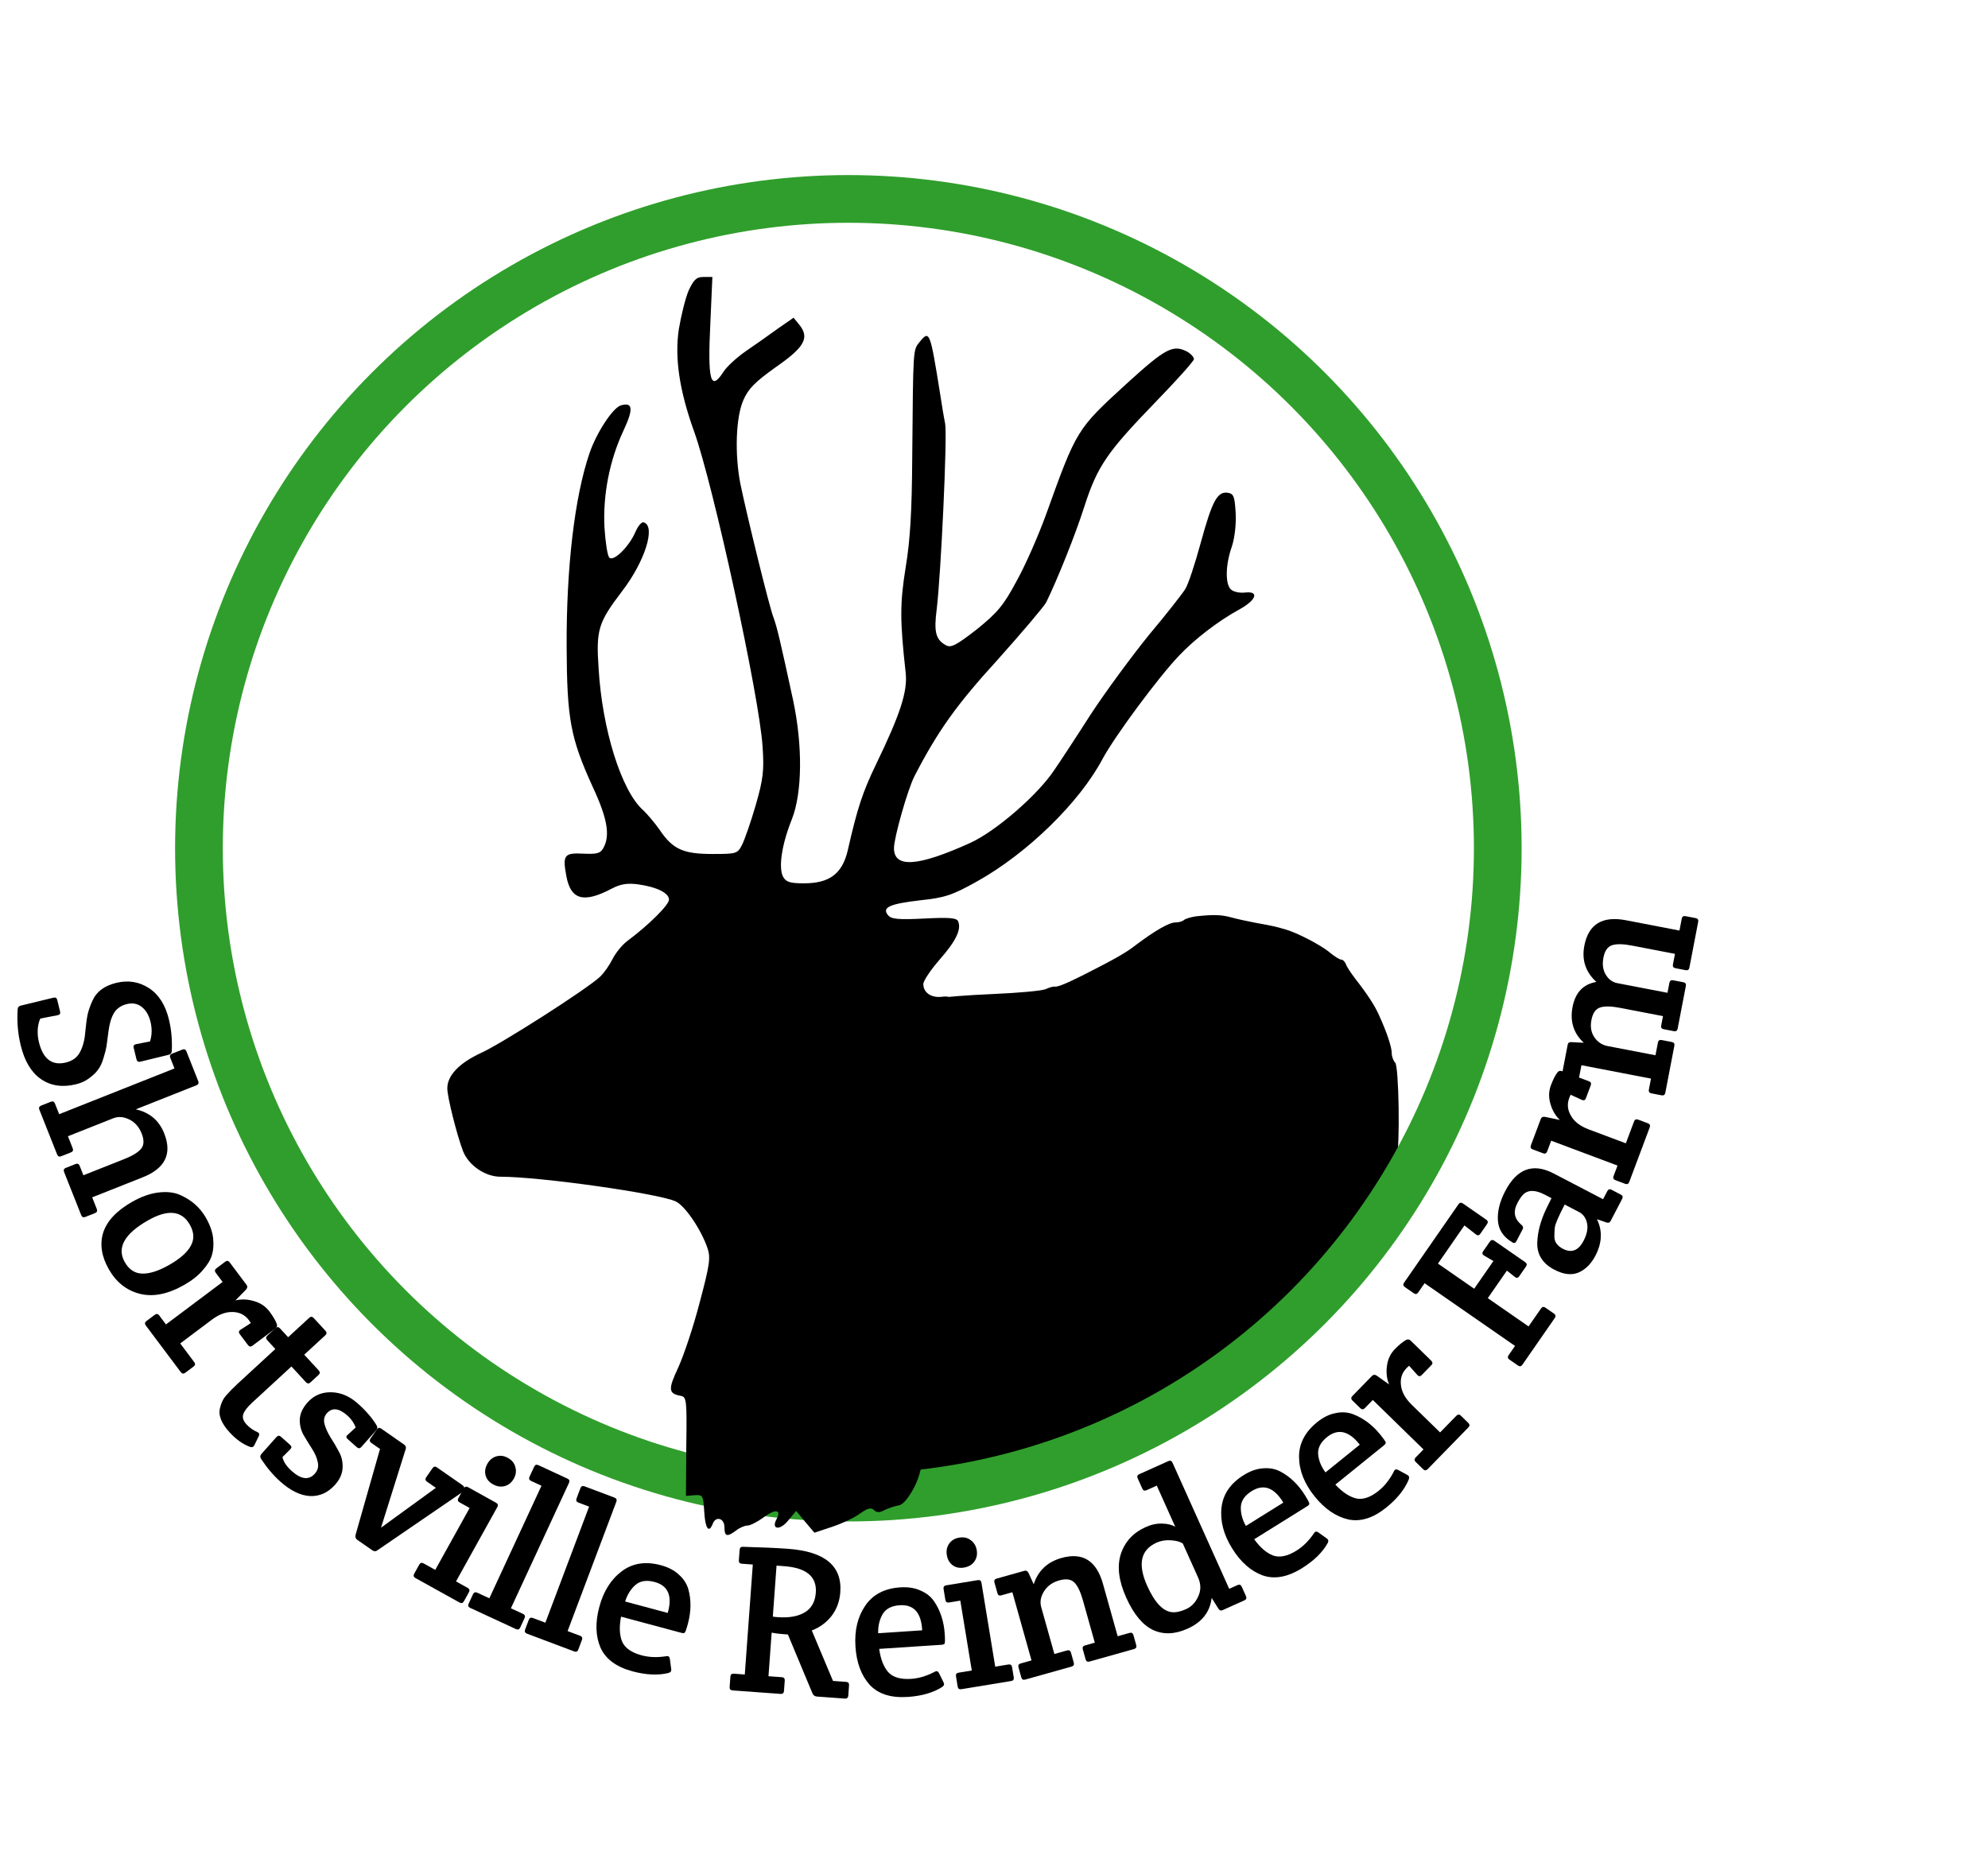 <svg xmlns="http://www.w3.org/2000/svg" version="1.0" width="750pt" height="700pt" viewBox="00 0 700 700" preserveAspectRatio="xMidYMid meet">
  <!--The background part of the reindeer -->
  <g
     transform="matrix(0.1,0,0,-0.1,-34.946,915.054)"
     fill="#000000"
     stroke="none"
     id="g971">
    <path
       d="m 4610,5693 c -19,-3 -39,-9 -44,-14 -6,-5 -20,-9 -33,-9 -23,0 -78,-32 -147,-84 -38,-30 -81,-54 -197,-113 -70,-35 -100,-47 -111,-45 -4,1 -20,-3 -35,-10 -15,-6 -104,-14 -198,-18 -93,-4 -183,-11 -198,-15 -22,-6 -33,-3 -52,15 -21,20 -25,21 -47,6 -12,-8 -45,-40 -72,-71 -44,-49 -130,-105 -161,-105 -13,0 -85,-72 -85,-85 0,-6 -27,-39 -60,-75 -62,-66 -79,-94 -100,-165 -7,-22 -18,-49 -25,-60 -6,-11 -15,-35 -18,-52 -4,-18 -15,-51 -26,-73 -11,-23 -23,-67 -26,-98 -6,-53 -15,-88 -35,-137 -5,-11 -11,-180 -15,-375 -6,-336 -5,-357 12,-372 27,-24 91,-58 111,-58 9,0 41,-11 71,-25 29,-14 72,-28 94,-32 23,-3 55,-14 72,-24 16,-9 52,-20 79,-24 47,-6 63,-12 133,-41 17,-8 37,-14 44,-14 7,0 20,-7 29,-15 15,-14 21,-13 63,10 25,14 78,32 119,40 66,12 129,31 183,54 11,5 36,16 55,24 19,8 60,27 91,41 31,14 58,26 61,26 15,0 290,138 338,170 66,44 138,88 240,147 99,57 243,183 302,263 26,36 61,81 78,100 59,68 190,258 190,276 0,3 16,24 35,47 19,22 39,54 43,71 14,52 9,353 -5,367 -7,7 -13,23 -13,36 0,22 -17,75 -47,141 -16,37 -44,80 -90,139 -16,21 -33,46 -36,56 -4,9 -11,17 -18,17 -6,0 -25,12 -42,26 -34,29 -127,77 -172,89 -35,10 -44,12 -110,24 -27,5 -68,14 -90,20 -40,11 -70,11 -135,4 z" />
  </g>
  <!-- The circle -->
  <circle
     cx="295.054"
     cy="320.054"
     r="245"
     stroke="#309e2c"
     stroke-width="18"
     fill="transparent"
     style="display:inline;fill:none" />
  <!--The text -->
  <g transform="translate(-34.946,10.054)">
    <path
       d="m 73.666,374.567 q 1.397,5.753 1.085,11.921 -0.047,1.164 -1.135,1.428 l -10.728,2.606 q -1.166,0.283 -1.449,-0.883 l -1.057,-4.353 q -0.283,-1.166 0.902,-1.372 l 5.265,-1.032 q 1.11,-3.563 0.185,-7.372 -0.925,-3.809 -3.358,-5.688 -2.336,-1.82 -5.601,-1.027 -3.265,0.793 -4.854,3.402 -1.511,2.59 -2.044,6.836 -0.533,4.246 -0.756,5.7 -0.223,1.454 -1.096,4.3 -0.854,2.924 -2.048,4.449 -1.097,1.584 -3.262,3.18 -2.146,1.674 -5.1,2.391 -7.696,1.869 -13.239,-1.971 -5.446,-3.781 -7.618,-12.721 -1.605,-6.608 -1.151,-13.551 0.047,-1.164 1.135,-1.428 l 12.361,-3.003 q 1.166,-0.283 1.449,0.883 l 1.057,4.353 q 0.283,1.166 -0.902,1.372 l -6.528,1.256 q -0.687,1.237 -0.976,3.777 -0.192,2.599 0.412,5.086 2.342,9.64 10.193,7.732 3.809,-0.925 5.363,-4.019 1.631,-3.113 1.952,-7.554 0.417,-4.382 0.918,-6.727 0.578,-2.363 1.76,-4.955 2.208,-5.147 8.971,-6.789 6.763,-1.643 12.327,1.945 5.564,3.588 7.566,11.828 z"
       id="path1076" />
    <path
       d="m 74.854,387.5 3.867,-1.534 q 1.115,-0.442 1.558,0.673 l 4.454,11.229 q 0.442,1.115 -0.673,1.558 l -22.904,9.086 q 7.824,1.716 10.744,9.078 4.572,11.526 -8.069,16.541 l -19.111,7.581 1.74,4.387 q 0.442,1.115 -0.673,1.558 l -3.644,1.445 q -1.115,0.442 -1.558,-0.673 l -6.46,-16.285 q -0.442,-1.115 0.673,-1.558 l 3.644,-1.445 q 1.115,-0.442 1.558,0.673 l 1.416,3.569 15.393,-6.106 q 4.685,-1.858 6.369,-3.904 1.685,-2.045 0.21,-5.763 -1.475,-3.718 -4.679,-5.287 -3.204,-1.569 -6.03,-0.448 l -17.103,6.785 1.799,4.536 q 0.442,1.115 -0.673,1.558 l -3.644,1.445 q -1.115,0.442 -1.558,-0.673 l -6.696,-16.88 q -0.442,-1.115 0.673,-1.558 l 3.644,-1.445 q 1.115,-0.442 1.558,0.673 l 1.593,4.016 43.502,-17.257 -1.593,-4.016 q -0.442,-1.115 0.673,-1.558 z"
       id="path1078" />
    <path
       d="m 59.698,443.463 q 5.207,-2.981 9.94,-3.571 4.733,-0.589 8.147,0.866 6.502,2.822 9.801,8.585 2.425,4.235 2.775,7.906 0.35,3.671 -0.471,6.262 -0.782,2.66 -3.409,5.639 -2.587,3.049 -6.961,5.553 -9.303,5.327 -16.866,3.388 -7.454,-1.909 -11.627,-9.198 -4.174,-7.29 -2.145,-13.89 2.138,-6.571 10.816,-11.54 z m -2.66,22.725 q 2.385,4.166 6.513,4.291 4.237,0.155 10.347,-3.343 6.109,-3.498 8.051,-7.191 2.051,-3.663 -0.414,-7.968 -4.571,-7.984 -15.818,-1.544 -13.33,7.632 -8.679,15.755 z"
       id="path1080" />
    <path
       d="m 98.764,480.603 q 3.376,-0.832 6.992,0.255 3.68,1.04 5.84,3.92 2.16,2.88 2.8,4.8 0.32,0.96 -0.576,1.632 l -8.639,6.481 q -0.96,0.72 -1.68,-0.24 l -3.12,-4.16 q -0.72,-0.96 0.288,-1.616 l 3.904,-2.528 q -0.176,-0.368 -0.752,-1.136 -2.208,-2.944 -6.08,-3.039 -3.808,-0.144 -7.84,2.881 l -11.967,8.977 5.281,7.04 q 0.72,0.96 -0.24,1.68 l -3.136,2.352 q -0.96,0.72 -1.68,-0.24 L 64.957,490.062 q -0.72,-0.96 0.24,-1.68 l 3.136,-2.352 q 0.96,-0.72 1.68,0.24 l 2.544,3.392 21.375,-16.034 -2.592,-3.456 q -0.72,-0.96 0.24,-1.68 l 3.328,-2.496 q 0.96,-0.72 1.68,0.24 l 6.337,8.447 q 0.672,0.896 -0.144,1.808 z"
       id="path1082" />
    <path
       d="m 119.895,505.52 -14.828,13.658 q -2.766,2.547 -3.351,4.392 -0.585,1.844 1.203,3.786 1.789,1.942 4.293,3.007 0.832,0.43 0.396,1.375 l -1.731,3.552 q -0.122,0.221 -0.475,0.547 -0.294,0.271 -1.189,0.008 -4.014,-1.524 -7.591,-5.407 -4.824,-5.237 -3.635,-9.378 0.681,-2.803 2.166,-4.497 2.019,-2.295 4.491,-4.571 l 14.181,-13.062 -3.089,-3.354 q -0.813,-0.883 0.07,-1.696 l 3.06,-2.818 q 0.883,-0.813 1.696,0.07 l 3.089,3.354 7.944,-7.317 q 0.883,-0.813 1.696,0.07 l 4.444,4.825 q 0.813,0.883 -0.07,1.696 l -7.944,7.317 5.474,5.943 q 0.813,0.883 -0.07,1.696 l -3.06,2.818 q -0.883,0.813 -1.696,-0.07 z"
       id="path1084" />
    <path
       d="m 125.963,519.11 q 3.511,-3.944 8.899,-3.86 5.388,0.084 10.049,4.233 4.661,4.149 7.109,8.256 0.624,0.984 -0.121,1.82 l -5.638,6.334 q -0.798,0.896 -1.694,0.098 l -3.466,-3.085 q -0.956,-0.851 0.021,-1.588 l 3.012,-2.782 q -0.942,-2.552 -3.093,-4.467 -4.78,-4.255 -7.759,-0.909 -1.543,1.733 -0.893,4.132 0.649,2.399 2.275,5.024 1.679,2.566 3.145,5.37 1.579,2.798 1.377,6.153 -0.149,3.295 -2.808,6.283 -4.043,4.541 -9.497,4.292 -5.401,-0.309 -11.138,-5.416 -4.004,-3.564 -7.362,-8.695 -0.564,-0.931 0.234,-1.827 l 5.638,-6.334 q 0.798,-0.896 1.694,-0.098 l 3.466,3.085 q 0.896,0.798 0.039,1.641 l -2.945,2.948 q 0.55,2.631 3.537,5.291 5.318,4.734 8.669,0.97 1.702,-1.912 1.106,-4.371 -0.483,-2.465 -2.162,-5.031 -1.619,-2.512 -3.192,-5.198 -1.519,-2.745 -1.424,-5.98 0.208,-3.242 2.921,-6.289 z"
       id="path1086" />
    <path
       d="m 162.982,536.753 -9.292,29.596 20.696,-15.032 -3.349,-2.331 q -0.985,-0.685 -0.299,-1.67 l 2.376,-3.414 q 0.685,-0.985 1.67,-0.299 l 9.587,6.672 q 0.788,0.548 0.731,1.191 -0.057,0.642 -0.331,1.036 -0.229,0.328 -0.588,0.565 l -31.839,21.799 q -0.902,0.736 -1.953,0.005 l -5.647,-3.93 q -0.919,-0.64 -0.673,-1.833 l 9.238,-32.46 -3.283,-2.285 q -0.985,-0.685 -0.299,-1.67 l 2.376,-3.414 q 0.685,-0.985 1.67,-0.299 l 8.602,5.987 q 0.985,0.685 0.608,1.788 z"
       id="path1088" />
    <path
       d="m 181.984,586.62 4.406,2.447 q 1.049,0.583 0.466,1.632 l -1.903,3.427 q -0.583,1.049 -1.632,0.466 l -16.645,-9.245 q -1.049,-0.583 -0.466,-1.632 l 1.903,-3.427 q 0.583,-1.049 1.632,-0.466 0,0 4.406,2.447 l 12.973,-23.359 -3.777,-2.098 q -1.049,-0.583 -0.466,-1.632 l 2.02,-3.637 q 0.583,-1.049 1.632,-0.466 l 10.561,5.865 q 1.049,0.583 0.466,1.632 z m 11.153,-40.018 q -0.552,-2.137 0.652,-4.305 1.204,-2.168 3.31,-2.829 2.214,-0.692 4.452,0.551 2.308,1.282 2.821,3.489 0.622,2.176 -0.582,4.344 -1.204,2.168 -3.38,2.79 -2.176,0.622 -4.484,-0.66 -2.238,-1.243 -2.79,-3.38 z"
       id="path1090" />
    <path
       d="m 224.61,549.43 -21.921,47.33 4.573,2.118 q 1.089,0.504 0.585,1.593 l -1.647,3.557 q -0.504,1.089 -1.593,0.585 l -17.277,-8.002 q -1.089,-0.504 -0.585,-1.593 l 1.647,-3.557 q 0.504,-1.089 1.593,-0.585 l 4.573,2.118 19.669,-42.466 -3.92,-1.816 q -1.089,-0.504 -0.585,-1.593 l 1.748,-3.775 q 0.504,-1.089 1.593,-0.585 l 10.961,5.077 q 1.089,0.504 0.585,1.593 z"
       id="path1092" />
    <path
       d="m 242.471,556.544 -18.39,48.811 4.716,1.777 q 1.123,0.423 0.7,1.546 l -1.382,3.668 q -0.423,1.123 -1.546,0.7 l -17.817,-6.713 q -1.123,-0.423 -0.7,-1.546 l 1.382,-3.668 q 0.423,-1.123 1.546,-0.7 l 4.716,1.777 16.5,-43.795 -4.043,-1.523 q -1.123,-0.423 -0.7,-1.546 l 1.467,-3.893 q 0.423,-1.123 1.546,-0.7 l 11.304,4.259 q 1.123,0.423 0.7,1.546 z"
       id="path1094" />
    <path
       d="m 248.573,620.545 q -9.195,-2.467 -12.091,-8.96 -2.798,-6.549 -0.435,-15.357 2.384,-8.886 8.498,-13.457 6.114,-4.572 14.69,-2.27 4.25,1.14 6.828,3.571 2.676,2.375 3.573,5.514 1.681,6.083 -0.164,12.96 -0.871,3.245 -1.263,3.471 -0.392,0.226 -1.242,-0.002 l -22.716,-6.095 q -1.106,5.667 0.382,9.38 1.587,3.656 7.382,5.211 4.25,1.14 9.27,0.334 1.227,-0.251 1.379,1.033 l 0.514,3.948 q 0.138,1.031 -1.11,1.359 -5.846,1.413 -13.495,-0.639 z m -2.788,-26.343 16.071,4.312 q 2.746,-9.617 -4.981,-11.69 -4.559,-1.223 -7.278,1.195 -2.622,2.361 -3.813,6.183 z"
       id="path1096" />
    <path
       d="m 285.211,626.459 0.285,-3.91 q 0.087,-1.197 1.284,-1.11 l 4.149,0.302 3.023,-41.49 -4.149,-0.302 q -1.197,-0.087 -1.11,-1.284 l 0.291,-3.989 q 0.087,-1.197 1.284,-1.11 10.248,0.265 17.03,0.76 20.745,1.512 19.664,16.352 -0.378,5.186 -3.302,8.984 -2.918,3.718 -7.457,5.473 l 7.998,19.032 4.947,0.36 q 1.197,0.087 1.11,1.284 l -0.285,3.91 q -0.087,1.197 -1.284,1.11 l -10.532,-0.767 q -1.197,-0.087 -1.68,-1.165 l -9.287,-22.254 -1.596,-0.116 q -2.553,-0.186 -4.53,-0.571 l -1.198,16.436 5.027,0.366 q 1.197,0.087 1.11,1.284 l -0.285,3.91 q -0.087,1.197 -1.284,1.11 l -18.112,-1.32 q -1.197,-0.087 -1.11,-1.284 z m 17.695,-45.795 -1.401,19.229 q 0.632,0.126 1.829,0.214 6.463,0.471 10.239,-1.821 3.777,-2.292 4.149,-7.398 0.663,-9.096 -11.944,-10.015 z"
       id="path1098" />
    <path
       d="m 352.371,630.21 q -9.499,0.626 -14.333,-4.588 -4.759,-5.299 -5.358,-14.399 -0.605,-9.18 3.71,-15.477 4.315,-6.297 13.176,-6.881 4.39,-0.289 7.614,1.182 3.298,1.386 5.159,4.07 3.551,5.218 4.019,12.322 0.221,3.353 -0.077,3.693 -0.298,0.34 -1.176,0.398 l -23.469,1.546 q 0.778,5.721 3.383,8.757 2.68,2.95 8.667,2.556 4.39,-0.289 8.884,-2.67 1.081,-0.632 1.639,0.533 l 1.759,3.572 q 0.462,0.932 -0.613,1.644 -5.079,3.221 -12.982,3.742 z m -11.125,-24.041 16.604,-1.094 q -0.498,-9.989 -8.481,-9.463 -4.71,0.31 -6.506,3.475 -1.721,3.08 -1.618,7.082 z"
       id="path1100" />
    <path
       d="m 385.408,618.783 4.973,-0.816 q 1.184,-0.194 1.379,0.99 l 0.635,3.868 q 0.194,1.184 -0.99,1.379 l -18.788,3.085 q -1.184,0.194 -1.379,-0.99 l -0.635,-3.868 q -0.194,-1.184 0.99,-1.379 0,0 4.973,-0.816 l -4.329,-26.367 -4.263,0.7 q -1.184,0.194 -1.379,-0.99 l -0.674,-4.105 q -0.194,-1.184 0.99,-1.379 l 11.92,-1.957 q 1.184,-0.194 1.379,0.99 z m -16.097,-38.298 q -1.759,-1.333 -2.161,-3.78 -0.402,-2.447 0.839,-4.272 1.307,-1.917 3.833,-2.332 2.605,-0.428 4.377,0.984 1.838,1.32 2.24,3.767 0.402,2.447 -0.918,4.285 -1.32,1.838 -3.925,2.266 -2.526,0.415 -4.285,-0.918 z"
       id="path1102" />
    <path
       d="m 386.259,591.121 -1.146,-4.082 q -0.324,-1.155 0.831,-1.48 l 10.475,-2.941 q 1.001,-0.281 1.557,0.809 l 1.947,4.273 q 2.497,-7.681 10.507,-9.929 11.939,-3.351 15.614,9.742 l 5.557,19.795 4.467,-1.254 q 1.155,-0.324 1.48,0.831 l 1.059,3.774 q 0.324,1.155 -0.831,1.48 l -16.791,4.714 q -1.155,0.324 -1.48,-0.831 l -1.059,-3.774 q -0.324,-1.155 0.831,-1.48 l 3.697,-1.038 -4.476,-15.944 q -1.362,-4.852 -3.222,-6.74 -1.859,-1.888 -5.711,-0.807 -3.851,1.081 -5.744,4.105 -1.893,3.024 -1.071,5.951 l 4.973,17.715 4.775,-1.341 q 1.155,-0.324 1.48,0.831 l 1.059,3.774 q 0.324,1.155 -0.831,1.48 l -17.484,4.908 q -1.155,0.324 -1.48,-0.831 l -1.059,-3.774 q -0.324,-1.155 0.831,-1.48 l 4.082,-1.146 -7.222,-25.726 -4.159,1.168 q -1.155,0.324 -1.458,-0.754 z"
       id="path1104" />
    <path
       d="m 473.68,589.414 3.138,-1.41 q 1.095,-0.492 1.586,0.603 l 1.607,3.575 q 0.492,1.095 -0.603,1.586 l -8.246,3.706 q -0.949,0.426 -1.586,-0.603 l -2.519,-4.043 q -0.901,7.948 -9.074,11.621 -7.151,3.214 -13.019,0.501 -5.901,-2.786 -10.131,-12.199 -4.263,-9.486 -2.042,-16.448 2.294,-6.995 9.372,-10.176 3.211,-1.443 6.249,-1.318 3.006,0.052 4.927,1.206 l -6.985,-15.542 -3.867,1.738 q -1.095,0.492 -1.586,-0.603 l -1.738,-3.867 q -0.492,-1.095 0.603,-1.586 l 10.945,-4.919 q 1.095,-0.492 1.586,0.603 z m -11.747,-4.281 -5.772,-12.843 q -1.604,-1.033 -4.57,-1.191 -2.893,-0.191 -5.301,0.891 -9.048,4.067 -3.539,16.325 4.231,9.413 9.366,9.912 2.21,0.234 5.275,-1.143 3.065,-1.377 4.602,-4.787 1.61,-3.443 -0.062,-7.164 z"
       id="path1106" />
    <path
       d="m 501.129,581.639 q -8.079,5.036 -14.801,2.721 -6.696,-2.425 -11.52,-10.165 -4.866,-7.808 -4.034,-15.396 0.832,-7.589 8.368,-12.286 3.734,-2.327 7.271,-2.552 3.562,-0.335 6.469,1.153 5.593,2.924 9.359,8.966 1.777,2.851 1.675,3.292 -0.102,0.441 -0.849,0.906 l -19.96,12.441 q 3.386,4.677 7.116,6.123 3.755,1.336 8.847,-1.838 3.734,-2.327 6.572,-6.547 0.654,-1.068 1.696,-0.303 l 3.236,2.319 q 0.847,0.603 0.235,1.739 -2.958,5.237 -9.679,9.426 z m -21.155,-15.943 14.122,-8.802 q -5.154,-8.571 -11.943,-4.34 -4.006,2.497 -4.095,6.134 -0.064,3.528 1.916,7.007 z"
       id="path1108" />
    <path
       d="m 532.954,558.728 q -7.402,5.987 -14.356,4.513 -6.943,-1.587 -12.678,-8.677 -5.786,-7.153 -5.89,-14.786 -0.104,-7.633 6.8,-13.218 3.421,-2.767 6.903,-3.423 3.494,-0.769 6.561,0.352 5.909,2.217 10.387,7.753 2.113,2.612 2.066,3.062 -0.048,0.45 -0.732,1.003 l -18.286,14.792 q 3.934,4.227 7.812,5.205 3.89,0.866 8.555,-2.907 3.421,-2.767 5.72,-7.303 0.519,-1.14 1.646,-0.509 l 3.496,1.905 q 0.915,0.495 0.446,1.697 -2.294,5.56 -8.451,10.541 z m -22.948,-13.232 12.937,-10.465 q -6.165,-7.875 -12.385,-2.844 -3.67,2.968 -3.313,6.59 0.369,3.509 2.76,6.719 z"
       id="path1110" />
    <path
       d="m 534.011,512.311 q -1.34,-3.208 -0.82,-6.948 0.463,-3.796 2.977,-6.372 2.514,-2.576 4.313,-3.503 0.9,-0.464 1.701,0.319 l 7.729,7.543 q 0.859,0.838 0.021,1.697 l -3.632,3.721 q -0.838,0.859 -1.641,-0.037 l -3.097,-3.47 q -0.337,0.23 -1.007,0.917 -2.57,2.634 -2.071,6.475 0.442,3.785 4.049,7.305 l 10.706,10.449 6.146,-6.298 q 0.838,-0.859 1.697,-0.021 l 2.805,2.738 q 0.859,0.838 0.021,1.697 l -15.366,15.745 q -0.838,0.859 -1.697,0.021 l -2.805,-2.738 q -0.859,-0.838 -0.021,-1.697 l 2.961,-3.034 -19.123,-18.662 -3.017,3.092 q -0.838,0.859 -1.697,0.021 l -2.977,-2.905 q -0.859,-0.838 -0.021,-1.697 l 7.375,-7.557 q 0.782,-0.802 1.809,-0.135 z"
       id="path1112" />
    <path
       d="m 552.432,466.706 13.673,9.484 7.25,-10.452 -3.535,-2.062 q -1.032,-0.618 -0.348,-1.604 l 2.553,-3.681 q 0.684,-0.986 1.67,-0.302 l 11.635,8.07 q 0.986,0.684 0.302,1.67 l -2.553,3.681 q -0.684,0.986 -1.624,0.236 l -3.018,-2.386 -7.204,10.386 15.382,10.669 4.696,-6.771 q 0.684,-0.986 1.67,-0.302 l 3.221,2.234 q 0.986,0.684 0.302,1.67 l -12.219,17.617 q -0.684,0.986 -1.67,0.302 l -3.221,-2.234 q -0.986,-0.684 -0.302,-1.67 l 2.417,-3.484 -34.116,-23.664 -2.417,3.484 q -0.684,0.986 -1.67,0.302 l -3.352,-2.325 q -0.986,-0.684 -0.302,-1.67 l 20.518,-29.581 q 0.684,-0.986 1.67,-0.302 l 8.808,6.11 q 0.986,0.684 0.302,1.67 l -2.553,3.681 q -0.684,0.986 -1.624,0.236 l -4.353,-3.409 z"
       id="path1114" />
    <path
       d="m 595.274,442.019 -2.483,-1.294 q -5.037,-2.625 -7.793,-0.452 -1.27,1.052 -2.601,3.606 -2.514,4.824 1.509,8.184 0.953,0.767 0.51,1.619 l -2.366,4.541 q -0.591,1.135 -1.582,0.439 -5.031,-2.982 -5.41,-8.141 -0.379,-5.159 2.763,-11.189 6.617,-12.699 18.252,-6.637 l 18.659,9.722 1.59,-3.051 q 0.555,-1.064 1.619,-0.51 l 3.476,1.811 q 1.064,0.555 0.51,1.619 l -4.362,8.372 q -0.481,0.922 -1.619,0.51 l -3.522,-1.204 q 3.183,6.53 -0.588,13.766 -2.366,4.541 -6.26,6.3 -3.965,1.723 -9.215,-1.013 -6.882,-3.586 -6.442,-10.663 0.277,-5.899 3.503,-12.608 0.702,-1.348 1.851,-3.726 z m 10.432,5.255 -5.463,-2.846 q -3.549,6.811 -3.724,8.704 -0.175,1.894 -0.165,3.432 0.023,2.899 3.216,4.562 4.895,2.551 7.816,-3.054 1.922,-3.689 1.292,-6.634 -0.702,-2.982 -2.972,-4.165 z"
       id="path1116" />
    <path
       d="m 598.43,412.509 q -2.519,-2.397 -3.549,-6.03 -1.105,-3.661 0.159,-7.032 1.264,-3.371 2.537,-4.944 0.637,-0.787 1.685,-0.393 l 10.113,3.791 q 1.124,0.421 0.702,1.545 l -1.826,4.869 q -0.421,1.124 -1.517,0.627 l -4.232,-1.929 q -0.215,0.346 -0.552,1.245 -1.292,3.446 0.712,6.76 1.929,3.286 6.648,5.056 l 14.008,5.252 3.089,-8.24 q 0.421,-1.124 1.545,-0.702 l 3.671,1.376 q 1.124,0.421 0.702,1.545 l -7.723,20.6 q -0.421,1.124 -1.545,0.702 l -3.671,-1.376 q -1.124,-0.421 -0.702,-1.545 l 1.488,-3.97 -25.019,-9.38 -1.517,4.045 q -0.421,1.124 -1.545,0.702 l -3.895,-1.46 q -1.124,-0.421 -0.702,-1.545 l 3.707,-9.888 q 0.393,-1.049 1.601,-0.852 z"
       id="path1118" />
    <path
       d="m 604.346,397.047 -4.085,-0.786 q -1.178,-0.227 -0.952,-1.405 l 2.07,-10.763 q 0.196,-1.021 1.405,-0.952 l 4.677,0.248 q -5.814,-5.354 -4.243,-13.524 1.571,-8.17 8.983,-9.433 -6.098,-5.572 -4.542,-13.663 2.341,-12.177 15.697,-9.609 l 20.19,3.882 0.861,-4.478 q 0.227,-1.178 1.405,-0.952 l 3.849,0.74 q 1.178,0.227 0.952,1.405 l -3.323,17.283 q -0.227,1.178 -1.405,0.952 l -3.849,-0.74 q -1.178,-0.227 -0.952,-1.405 l 0.77,-4.007 -16.262,-3.127 q -4.949,-0.952 -7.469,-0.133 -2.52,0.819 -3.26,4.668 -0.725,3.771 0.879,6.442 1.605,2.671 4.354,3.2 l 18.933,3.641 0.725,-3.771 q 0.227,-1.178 1.405,-0.952 l 3.849,0.74 q 1.178,0.227 0.952,1.405 l -3.097,16.105 q -0.227,1.178 -1.405,0.952 l -3.849,-0.74 q -1.178,-0.227 -0.952,-1.405 l 0.68,-3.535 -16.262,-3.127 q -4.949,-0.952 -7.469,-0.133 -2.52,0.819 -3.275,4.747 -0.74,3.849 1.179,6.581 1.855,2.638 4.919,3.227 l 18.069,3.474 0.921,-4.792 q 0.227,-1.178 1.405,-0.952 l 3.849,0.74 q 1.178,0.227 0.952,1.405 l -3.414,17.755 q -0.227,1.178 -1.405,0.952 l -3.849,-0.74 q -1.178,-0.227 -0.952,-1.405 l 0.801,-4.164 -26.239,-5.045 -0.816,4.242 q -0.227,1.178 -1.405,0.952 z"
       id="path1120" />
  </g>
  <!--The foreground part of the reindeer -->
  <g
     transform="matrix(0.123,0,0,-0.123,-212.946,824.054)"
     fill="#000000"
     stroke="none"
     style="display:inline">
    <path
       d="m 3640,5808 c -10,-24 -23,-77 -30,-119 -13,-88 2,-188 47,-313 59,-164 201,-817 210,-967 5,-73 2,-99 -21,-179 -15,-52 -34,-106 -42,-122 -14,-27 -17,-28 -90,-28 -90,0 -122,14 -162,73 -16,23 -40,51 -52,62 -66,59 -125,247 -136,435 -8,118 -1,140 72,236 70,91 104,199 67,211 -7,3 -18,-11 -26,-29 -19,-45 -67,-92 -80,-79 -6,6 -12,48 -15,93 -5,101 16,206 58,296 32,68 29,89 -8,78 -25,-8 -75,-85 -96,-147 -46,-135 -71,-352 -70,-594 1,-222 12,-279 79,-427 46,-98 55,-151 34,-189 -9,-17 -19,-20 -62,-18 -58,3 -64,-4 -52,-68 13,-73 52,-85 138,-40 28,15 49,18 81,14 59,-8 96,-27 96,-47 0,-16 -61,-77 -128,-127 -16,-12 -36,-37 -45,-55 -9,-18 -26,-43 -39,-55 -42,-39 -302,-205 -364,-233 -67,-31 -104,-69 -104,-109 0,-27 30,-145 48,-192 17,-44 68,-79 115,-79 123,0 489,-52 538,-76 29,-14 78,-87 97,-143 10,-29 7,-51 -24,-167 -19,-74 -49,-163 -66,-200 -31,-66 -30,-79 7,-86 19,-3 20,-11 18,-155 l -1,-152 26,2 c 26,2 27,-1 30,-50 3,-52 14,-68 26,-38 9,25 36,18 36,-10 0,-29 8,-31 36,-10 10,8 26,15 35,15 8,0 30,11 49,25 36,27 56,24 40,-5 -18,-33 11,-36 36,-4 l 24,29 28,-34 28,-33 54,18 c 30,10 69,28 86,41 23,16 34,19 42,11 9,-9 18,-9 34,0 13,6 32,12 43,14 13,2 30,23 48,57 32,64 36,152 13,261 -21,98 2,524 35,651 5,20 9,79 9,130 0,91 9,154 45,326 9,45 15,94 13,110 -3,24 -7,28 -31,25 -33,-4 -57,13 -57,39 0,10 23,44 50,75 50,57 67,92 57,117 -4,11 -27,13 -104,9 -79,-4 -101,-2 -111,10 -20,24 4,35 99,46 75,8 97,15 174,58 154,86 314,242 385,376 37,69 171,250 234,316 48,51 121,107 185,142 53,29 62,57 18,52 -16,-2 -35,2 -43,9 -18,15 -18,74 2,131 9,27 14,70 12,104 -3,51 -6,59 -24,62 -32,5 -48,-25 -83,-153 -18,-66 -39,-130 -48,-143 -8,-13 -57,-76 -110,-139 -52,-64 -134,-175 -181,-247 -46,-72 -96,-148 -110,-168 -50,-76 -179,-188 -258,-224 -161,-73 -234,-78 -234,-16 0,32 42,180 63,221 72,139 129,219 256,358 75,84 142,163 148,175 35,72 89,206 117,294 40,124 70,167 218,320 65,67 118,126 118,132 0,6 -9,16 -19,22 -45,24 -67,12 -186,-96 -155,-142 -154,-140 -249,-404 -23,-63 -63,-155 -90,-203 -40,-75 -59,-97 -122,-148 -63,-49 -79,-57 -94,-49 -32,17 -38,41 -29,110 13,107 33,532 26,570 -4,19 -11,62 -16,95 -30,187 -32,193 -62,156 -21,-26 -20,-16 -23,-356 -1,-160 -6,-251 -20,-335 -18,-112 -18,-163 0,-325 6,-57 -17,-127 -91,-280 -41,-85 -57,-133 -87,-265 -17,-71 -56,-100 -134,-100 -43,0 -55,4 -64,20 -15,28 -4,100 27,177 32,82 33,225 4,363 -41,190 -50,226 -60,254 -13,31 -83,319 -102,411 -18,92 -14,205 9,257 15,35 36,56 99,101 88,61 105,90 73,130 l -18,22 -49,-34 c -26,-19 -70,-50 -98,-69 -27,-19 -58,-47 -68,-63 -40,-62 -49,-27 -40,154 l 6,137 h -27 c -22,0 -30,-8 -46,-42 z" />
  </g>
</svg>
